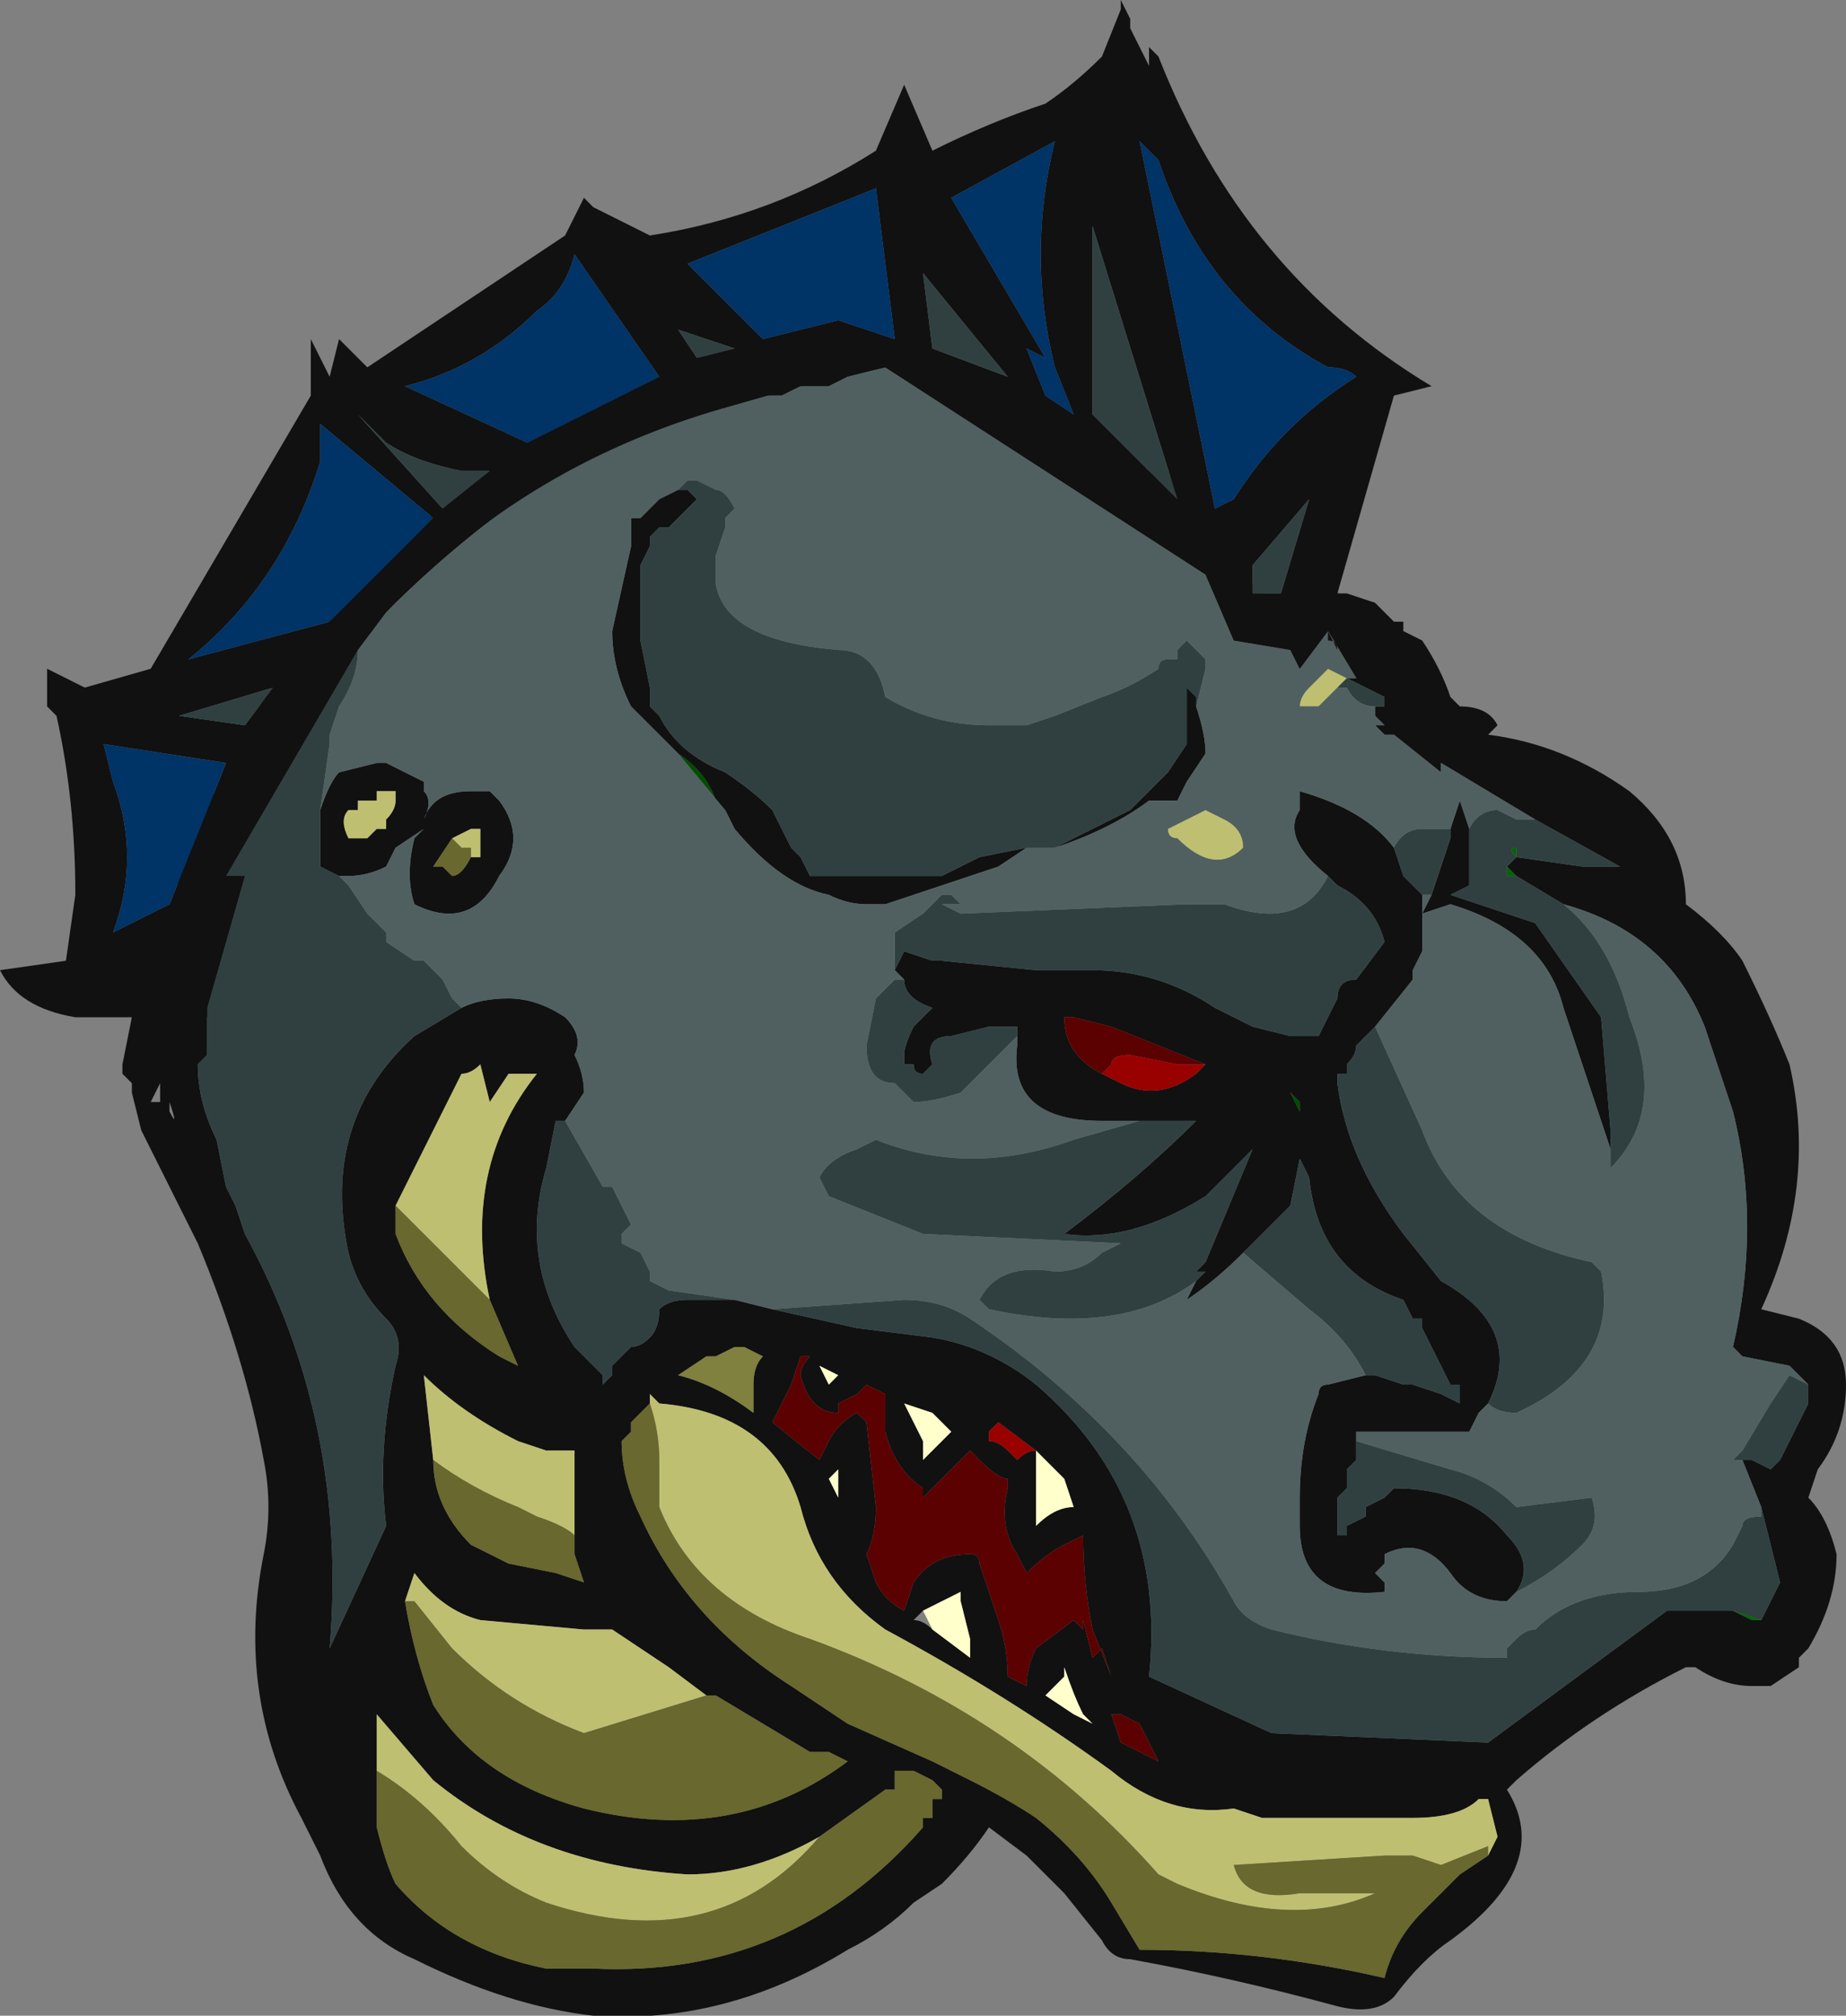 <?xml version="1.0" encoding="UTF-8" standalone="no"?>
<svg xmlns:ffdec="https://www.free-decompiler.com/flash" xmlns:xlink="http://www.w3.org/1999/xlink" ffdec:objectType="frame" height="74.9px" width="68.6px" xmlns="http://www.w3.org/2000/svg">
  <rect width="100%" height="100%" fill="#808080" stroke="none"/>
  <g transform="matrix(1.0, 0.0, 0.0, 1.0, 37.8, 41.3)">
    <use ffdec:characterId="1688" height="62.65" transform="matrix(1.0, 0.0, 0.0, 1.0, -33.25, -29.05)" width="64.05" xlink:href="#sprite0"/>
    <use ffdec:characterId="1695" height="5.45" transform="matrix(7.0, 0.0, 0.0, 7.0, -37.8, -41.3)" width="7.6" xlink:href="#shape1"/>
  </g>
  <defs>
    <g id="sprite0" transform="matrix(1.0, 0.0, 0.0, 1.0, 33.25, 29.05)">
      <use ffdec:characterId="1687" height="8.95" transform="matrix(7.0, 0.0, 0.0, 7.0, -33.25, -29.05)" width="9.15" xlink:href="#shape0"/>
    </g>
    <g id="shape0" transform="matrix(1.0, 0.0, 0.0, 1.0, 4.75, 4.15)">
      <path d="M1.4 -2.75 L1.65 -2.75 1.7 -2.8 1.7 -2.75 1.75 -2.75 1.9 -2.7 2.0 -2.6 2.05 -2.6 2.05 -2.55 2.15 -2.5 Q2.25 -2.35 2.3 -2.2 L2.3 -2.2 2.35 -2.15 Q2.5 -2.15 2.55 -2.05 L2.5 -2.0 Q2.9 -1.95 3.25 -1.7 3.55 -1.45 3.55 -1.1 3.75 -0.95 3.85 -0.8 4.0 -0.5 4.1 -0.25 4.25 0.4 3.95 1.05 L4.15 1.1 Q4.4 1.2 4.4 1.45 4.4 1.7 4.25 1.9 L4.2 2.05 Q4.3 2.15 4.35 2.35 4.35 2.6 4.2 2.85 L4.15 2.9 4.15 2.95 4.0 3.05 3.9 3.05 Q3.75 3.05 3.6 2.95 L3.55 2.95 Q3.05 3.2 2.65 3.55 L2.6 3.6 Q2.85 4.0 2.3 4.4 2.15 4.5 2.0 4.7 1.9 4.8 1.7 4.75 1.15 4.6 0.6 4.5 0.5 4.5 0.45 4.4 L0.25 4.15 0.05 3.95 -0.15 3.8 Q-0.25 3.95 -0.4 4.1 L-0.55 4.2 Q-0.7 4.35 -0.9 4.45 -1.55 4.85 -2.25 4.8 -2.7 4.75 -3.2 4.5 -3.55 4.35 -3.7 3.95 L-3.8 3.75 Q-4.15 3.1 -4.0 2.35 -3.95 2.1 -4.0 1.85 -4.1 1.3 -4.35 0.7 L-4.65 0.1 -4.7 -0.1 -4.7 -0.15 -4.75 -0.2 -4.75 -0.25 -4.7 -0.5 -4.6 -0.6 -4.55 -0.8 -4.5 -0.9 -4.5 -0.95 -4.45 -1.25 -4.25 -1.7 -4.05 -2.1 Q-3.95 -2.3 -3.7 -2.55 L-3.3 -3.0 -3.0 -3.25 -2.8 -3.4 -2.75 -3.5 -2.6 -3.55 -1.9 -3.9 -1.7 -4.0 -1.5 -4.05 -1.35 -4.1 -1.25 -4.1 -0.9 -4.15 -0.65 -4.1 -0.2 -3.9 0.45 -3.5 Q0.5 -3.5 0.7 -3.4 L0.85 -3.25 0.85 -3.35 1.05 -3.2 1.1 -3.15 1.2 -2.95 1.25 -2.8 1.25 -2.75 1.3 -2.75 1.4 -2.75 M1.9 -2.15 L1.95 -2.15 1.95 -2.2 1.75 -2.3 1.8 -2.3 1.65 -2.55 1.5 -2.35 1.45 -2.45 1.15 -2.5 1.0 -2.85 -0.7 -3.95 -0.9 -3.9 -1.0 -3.85 -1.15 -3.85 -1.25 -3.8 -1.4 -3.8 -1.5 -3.75 Q-2.05 -3.6 -2.5 -3.35 -2.95 -3.05 -3.35 -2.65 L-3.45 -2.55 -3.5 -2.45 -4.2 -1.25 -4.1 -1.25 -4.3 -0.55 -4.3 -0.3 -4.35 -0.25 Q-4.35 -0.05 -4.25 0.15 L-4.2 0.4 -4.15 0.5 -4.1 0.65 Q-3.55 1.65 -3.65 2.85 L-3.35 2.2 Q-3.4 1.8 -3.3 1.35 -3.25 1.2 -3.35 1.1 -3.5 0.95 -3.55 0.75 -3.7 0.05 -3.2 -0.4 L-2.95 -0.55 Q-2.85 -0.6 -2.7 -0.6 -2.55 -0.6 -2.4 -0.5 -2.3 -0.4 -2.35 -0.3 -2.3 -0.2 -2.3 -0.1 L-2.4 0.05 -2.45 0.05 -2.5 0.3 Q-2.65 0.8 -2.35 1.25 L-2.2 1.4 -2.2 1.45 -2.15 1.4 -2.15 1.35 -2.05 1.25 Q-2.0 1.25 -1.95 1.2 -1.9 1.15 -1.9 1.05 -1.85 1.0 -1.75 1.0 L-1.5 1.0 -1.3 1.05 -0.85 1.15 -0.45 1.2 Q-0.15 1.25 0.1 1.45 0.8 2.05 0.7 3.0 L1.35 3.3 2.5 3.35 3.45 2.65 3.8 2.65 3.9 2.7 3.95 2.7 4.05 2.5 3.95 2.1 3.85 1.85 3.9 1.85 4.0 1.9 4.05 1.85 4.2 1.55 4.2 1.45 4.1 1.35 3.85 1.3 3.8 1.25 Q3.95 0.6 3.8 0.0 L3.65 -0.45 Q3.45 -0.95 2.9 -1.1 L2.65 -1.25 2.6 -1.3 2.65 -1.35 3.0 -1.3 3.2 -1.3 2.75 -1.55 2.25 -1.85 2.25 -1.8 2.0 -2.0 1.95 -2.0 1.9 -2.05 1.95 -2.05 1.9 -2.1 1.9 -2.15 M-3.7 -1.6 Q-3.65 -1.75 -3.6 -1.8 L-3.4 -1.85 -3.35 -1.85 -3.15 -1.75 -3.15 -1.7 Q-3.1 -1.65 -3.15 -1.55 -3.1 -1.7 -2.9 -1.7 L-2.8 -1.7 -2.75 -1.65 Q-2.6 -1.45 -2.75 -1.25 -2.9 -0.95 -3.2 -1.1 -3.25 -1.25 -3.2 -1.45 L-3.15 -1.5 -3.3 -1.4 -3.35 -1.3 Q-3.45 -1.25 -3.55 -1.25 L-3.6 -1.25 -3.7 -1.3 -3.7 -1.6 M3.15 0.2 L2.9 -0.55 Q2.8 -0.95 2.3 -1.1 L2.15 -1.05 2.2 -1.15 2.3 -1.45 2.3 -1.5 2.35 -1.65 2.4 -1.5 2.4 -1.2 2.3 -1.15 2.75 -1.0 3.1 -0.5 3.15 0.1 3.15 0.2 M2.15 -1.15 L2.15 -0.85 2.1 -0.75 2.1 -0.7 1.9 -0.45 1.8 -0.35 Q1.8 -0.3 1.75 -0.25 L1.75 -0.2 1.7 -0.2 1.7 -0.15 Q1.75 0.25 2.05 0.65 L2.25 0.9 Q2.7 1.15 2.5 1.55 L2.45 1.6 2.4 1.7 1.8 1.7 1.8 1.75 Q1.8 1.8 1.8 1.85 L1.75 1.9 1.75 2.0 1.7 2.05 1.7 2.1 Q1.7 2.15 1.7 2.25 L1.75 2.25 1.75 2.2 1.85 2.15 1.85 2.1 1.95 2.05 2.0 2.0 Q2.4 2.0 2.6 2.25 2.75 2.4 2.65 2.55 L2.6 2.6 Q2.4 2.6 2.3 2.45 2.15 2.25 1.95 2.35 L1.95 2.4 1.9 2.45 1.95 2.5 1.95 2.55 Q1.5 2.6 1.5 2.2 1.5 2.1 1.5 2.05 1.5 1.75 1.6 1.5 1.6 1.45 1.65 1.45 L1.85 1.4 1.9 1.4 2.05 1.45 2.1 1.45 2.25 1.5 2.35 1.55 2.35 1.45 2.3 1.45 2.15 1.15 2.15 1.1 2.1 1.1 2.05 1.0 Q1.6 0.85 1.55 0.35 L1.5 0.25 1.45 0.5 1.2 0.75 Q1.05 0.9 0.9 1.0 L0.95 0.9 1.0 0.85 0.95 0.85 1.0 0.8 1.25 0.2 1.0 0.45 Q0.6 0.7 0.25 0.65 0.65 0.35 0.95 0.05 L0.65 0.05 0.45 0.05 Q-0.05 0.05 0.0 -0.35 L0.0 -0.4 0.0 -0.45 -0.15 -0.45 -0.35 -0.4 Q-0.5 -0.4 -0.45 -0.25 L-0.5 -0.2 Q-0.55 -0.2 -0.55 -0.25 L-0.6 -0.25 -0.6 -0.3 Q-0.6 -0.35 -0.55 -0.45 L-0.45 -0.55 Q-0.6 -0.6 -0.6 -0.7 L-0.65 -0.75 -0.6 -0.85 -0.45 -0.8 -0.4 -0.8 0.1 -0.75 0.4 -0.75 Q0.75 -0.75 1.05 -0.55 1.15 -0.5 1.25 -0.45 L1.45 -0.4 1.6 -0.4 Q1.65 -0.5 1.7 -0.6 1.7 -0.7 1.8 -0.7 L1.95 -0.9 Q1.9 -1.1 1.7 -1.2 L1.65 -1.25 Q1.4 -1.45 1.5 -1.6 L1.5 -1.7 Q1.85 -1.6 2.0 -1.4 L2.05 -1.25 2.15 -1.15 M0.95 -2.15 Q1.0 -2.0 1.0 -1.9 L0.9 -1.75 0.85 -1.65 0.7 -1.65 Q0.5 -1.5 0.2 -1.4 L0.6 -1.6 0.8 -1.8 0.9 -1.95 0.9 -2.25 0.95 -2.2 0.95 -2.15 M0.05 -1.4 L-0.1 -1.3 -0.7 -1.1 -0.8 -1.1 Q-0.9 -1.1 -1.0 -1.15 -1.25 -1.2 -1.5 -1.5 L-1.55 -1.6 -1.6 -1.65 Q-1.65 -1.8 -1.8 -1.9 L-1.85 -1.95 -2.05 -2.15 Q-2.15 -2.35 -2.15 -2.55 L-2.05 -3.0 -2.05 -3.15 -2.0 -3.15 -1.9 -3.25 -1.8 -3.3 -1.75 -3.3 -1.7 -3.25 -1.85 -3.1 -1.9 -3.1 -1.95 -3.05 -1.95 -3.0 -2.0 -2.9 -2.0 -2.5 -1.95 -2.25 -1.95 -2.15 -1.9 -2.1 Q-1.8 -1.9 -1.55 -1.8 -1.4 -1.7 -1.3 -1.6 L-1.2 -1.4 -1.15 -1.35 -1.1 -1.25 -0.4 -1.25 -0.2 -1.35 0.05 -1.4 M1.0 -0.25 L0.5 -0.45 0.3 -0.5 0.25 -0.5 Q0.25 -0.3 0.45 -0.2 L0.55 -0.15 Q0.75 -0.05 0.95 -0.2 L1.0 -0.25 M1.15 -0.25 L1.15 -0.25 M1.45 -0.1 L1.5 0.0 1.5 -0.05 1.45 -0.1 M3.5 -0.55 Q3.4 -0.45 3.45 -0.3 3.5 -0.1 3.6 0.05 3.75 -0.05 3.7 -0.2 3.65 -0.45 3.5 -0.55 M2.45 -0.45 Q2.5 -0.25 2.7 -0.2 2.8 -0.35 2.75 -0.5 2.65 -0.75 2.4 -0.85 L2.35 -0.8 2.35 -0.75 2.45 -0.45 M3.65 2.1 L3.7 1.95 Q3.65 1.85 3.55 1.85 3.45 1.9 3.45 2.0 3.4 2.05 3.45 2.15 L3.55 2.15 Q3.65 2.2 3.65 2.1 M2.95 1.85 Q2.95 1.8 2.9 1.75 L2.7 1.7 Q2.6 1.75 2.65 1.85 2.8 1.95 2.95 1.85 M0.1 1.8 L-0.1 1.65 -0.15 1.7 -0.15 1.75 Q-0.1 1.75 -0.05 1.8 L0.0 1.85 Q0.05 1.8 0.1 1.8 L0.1 2.2 Q0.2 2.1 0.3 2.1 L0.25 1.95 0.1 1.8 M0.25 2.3 Q0.15 2.35 0.05 2.45 L0.0 2.35 Q-0.1 2.2 -0.05 2.0 L-0.05 1.95 Q-0.1 1.95 -0.2 1.85 L-0.25 1.8 -0.5 2.05 -0.5 2.0 Q-0.65 1.9 -0.7 1.7 L-0.7 1.5 -0.8 1.45 -0.85 1.5 -0.95 1.55 -0.95 1.6 Q-1.1 1.6 -1.15 1.4 -1.15 1.35 -1.1 1.3 L-1.15 1.3 -1.2 1.45 -1.3 1.65 -1.05 1.85 -1.0 1.75 Q-0.95 1.65 -0.85 1.6 L-0.8 1.65 -0.75 2.1 Q-0.75 2.25 -0.8 2.35 L-0.75 2.5 Q-0.7 2.6 -0.6 2.65 L-0.55 2.5 Q-0.45 2.35 -0.25 2.35 L-0.25 2.35 Q-0.2 2.35 -0.2 2.4 L-0.1 2.7 Q-0.05 2.85 -0.05 3.0 L0.05 3.05 Q0.05 2.95 0.1 2.85 L0.3 2.7 0.35 2.75 0.35 2.7 0.4 2.9 0.45 2.85 0.5 3.0 0.4 2.75 Q0.35 2.5 0.35 2.25 L0.25 2.3 M0.3 3.2 L0.4 3.25 0.35 3.2 Q0.3 3.1 0.25 2.95 L0.25 3.0 0.15 3.1 0.3 3.2 M0.75 3.45 L0.65 3.25 0.55 3.2 0.5 3.2 0.55 3.35 0.75 3.45 0.75 3.45 M2.5 3.95 L2.55 3.85 2.5 3.65 2.45 3.65 Q2.35 3.75 2.1 3.75 L1.3 3.75 1.15 3.7 Q0.8 3.75 0.5 3.5 -0.05 3.1 -0.7 2.75 -1.05 2.5 -1.15 2.1 -1.3 1.6 -1.9 1.55 L-1.95 1.5 -1.95 1.55 -2.05 1.65 -2.05 1.7 -2.1 1.75 Q-2.1 1.95 -2.0 2.15 -1.75 2.7 -1.2 3.05 L-0.9 3.25 -0.45 3.45 -0.25 3.55 Q-0.05 3.65 0.1 3.75 0.35 3.95 0.5 4.2 L0.65 4.45 Q1.3 4.45 1.95 4.6 2.0 4.4 2.15 4.25 L2.35 4.05 2.5 3.95 M3.05 3.65 L3.05 3.65 M-0.8 -3.6 L-0.85 -3.6 Q-0.9 -3.3 -0.7 -3.05 -0.35 -2.55 0.2 -2.6 0.25 -2.9 0.0 -3.15 -0.35 -3.4 -0.7 -3.65 L-0.8 -3.6 M-2.85 -2.3 L-3.1 -2.05 -3.15 -1.95 -3.1 -1.9 Q-2.95 -1.8 -2.8 -2.0 L-2.75 -2.05 -2.75 -2.1 -2.7 -2.2 -2.75 -2.35 -2.85 -2.3 M-4.6 -0.05 L-4.55 -0.05 -4.55 -0.15 -4.6 -0.05 M-3.0 -1.45 L-3.1 -1.3 -3.05 -1.3 -3.0 -1.25 Q-2.95 -1.25 -2.9 -1.35 L-2.85 -1.35 -2.85 -1.5 -2.9 -1.5 -3.0 -1.45 M-3.35 -1.7 L-3.4 -1.7 -3.4 -1.65 -3.5 -1.65 -3.5 -1.6 -3.55 -1.6 Q-3.6 -1.55 -3.55 -1.45 L-3.45 -1.45 -3.4 -1.5 -3.35 -1.5 -3.35 -1.55 Q-3.3 -1.6 -3.3 -1.65 L-3.3 -1.7 -3.35 -1.7 M-3.65 2.85 L-3.65 2.85 M-0.6 -1.9 L-0.65 -1.95 -0.65 -1.9 -0.6 -1.9 M-2.8 1.0 Q-2.95 0.3 -2.55 -0.2 L-2.7 -0.2 -2.8 -0.05 -2.85 -0.25 Q-2.9 -0.2 -2.95 -0.2 L-3.3 0.5 -3.3 0.65 Q-3.15 1.05 -2.75 1.3 L-2.65 1.35 -2.8 1.0 M-0.95 -1.0 L-0.95 -1.0 M-1.45 1.25 L-1.5 1.25 -1.6 1.3 -1.65 1.3 -1.8 1.4 Q-1.6 1.45 -1.4 1.6 L-1.4 1.45 Q-1.4 1.35 -1.35 1.3 L-1.45 1.25 M-0.95 1.4 L-1.05 1.35 -1.0 1.45 -0.95 1.4 M-0.6 1.55 Q-0.55 1.65 -0.5 1.75 L-0.5 1.85 -0.35 1.7 -0.45 1.6 -0.6 1.55 M-2.35 2.25 L-2.35 1.8 -2.5 1.8 -2.65 1.75 Q-2.95 1.6 -3.15 1.4 L-3.1 1.85 Q-3.1 2.1 -2.9 2.3 L-2.7 2.4 -2.45 2.45 -2.3 2.5 -2.35 2.35 -2.35 2.25 M-1.65 3.1 L-1.85 2.95 -2.15 2.75 -2.3 2.75 -2.85 2.7 Q-3.05 2.65 -3.2 2.45 L-3.25 2.6 Q-3.2 2.9 -3.1 3.15 -2.85 3.55 -2.3 3.7 -1.5 3.9 -0.9 3.45 L-1.0 3.4 -1.05 3.4 -1.1 3.4 -1.6 3.1 -1.65 3.1 M-0.25 2.9 L-0.25 2.8 -0.3 2.6 -0.3 2.55 -0.5 2.65 -0.55 2.7 Q-0.5 2.7 -0.45 2.75 L-0.25 2.9 -0.25 2.9 M-0.95 2.05 L-0.95 1.9 -1.0 1.95 -0.95 2.05 M-0.4 3.65 L-0.4 3.6 -0.45 3.55 -0.55 3.5 -0.65 3.5 -0.65 3.6 -0.7 3.6 -1.05 3.85 Q-1.4 4.05 -1.75 4.05 -2.55 4.0 -3.1 3.55 L-3.4 3.2 -3.4 3.5 -3.4 3.8 Q-3.35 4.0 -3.3 4.1 -3.0 4.45 -2.5 4.55 L-2.25 4.55 Q-1.2 4.6 -0.5 3.8 L-0.5 3.75 -0.45 3.75 -0.45 3.65 -0.4 3.65 M-4.5 0.0 Q-4.45 0.1 -4.5 -0.05 L-4.5 0.0" fill="#111111" fill-rule="evenodd" stroke="none"/>
      <path d="M1.75 -2.3 L1.7 -2.25 1.6 -2.15 1.5 -2.15 Q1.5 -2.2 1.55 -2.25 L1.65 -2.35 1.75 -2.3 M1.2 -1.4 Q1.05 -1.25 0.85 -1.45 0.8 -1.45 0.8 -1.5 L1.0 -1.6 1.1 -1.55 Q1.2 -1.5 1.2 -1.4 M2.45 -0.45 L2.35 -0.75 2.35 -0.8 2.4 -0.85 Q2.65 -0.75 2.75 -0.5 2.8 -0.35 2.7 -0.2 2.5 -0.25 2.45 -0.45 M3.5 -0.55 Q3.65 -0.45 3.7 -0.2 3.75 -0.05 3.6 0.05 3.5 -0.1 3.45 -0.3 3.4 -0.45 3.5 -0.55 M3.65 2.1 Q3.65 2.2 3.55 2.15 L3.45 2.15 Q3.4 2.05 3.45 2.0 3.45 1.9 3.55 1.85 3.65 1.85 3.7 1.95 L3.65 2.1 M2.95 1.85 Q2.8 1.95 2.65 1.85 2.6 1.75 2.7 1.7 L2.9 1.75 Q2.95 1.8 2.95 1.85 M-1.95 1.55 L-1.95 1.5 -1.9 1.55 Q-1.3 1.6 -1.15 2.1 -1.05 2.5 -0.7 2.75 -0.05 3.1 0.5 3.5 0.8 3.75 1.15 3.7 L1.3 3.75 2.1 3.75 Q2.35 3.75 2.45 3.65 L2.5 3.65 2.55 3.85 2.5 3.95 2.5 3.9 2.25 4.0 2.1 3.95 1.95 3.95 1.15 4.0 Q1.2 4.2 1.5 4.15 L1.9 4.15 Q1.45 4.35 0.85 4.1 L0.75 4.05 Q0.0 3.2 -1.1 2.8 -1.7 2.6 -1.9 2.1 L-1.9 1.85 Q-1.9 1.7 -1.95 1.55 M-0.8 -3.6 L-0.7 -3.65 Q-0.35 -3.4 0.0 -3.15 0.25 -2.9 0.2 -2.6 -0.35 -2.55 -0.7 -3.05 -0.9 -3.3 -0.85 -3.6 L-0.8 -3.6 M-2.7 -2.2 L-2.75 -2.15 -2.85 -2.15 -2.85 -2.3 -2.75 -2.35 -2.7 -2.2 M-3.0 -1.45 L-2.9 -1.5 -2.85 -1.5 -2.85 -1.35 -2.9 -1.35 -2.9 -1.4 -2.95 -1.4 -3.0 -1.45 M-3.35 -1.7 L-3.3 -1.7 -3.3 -1.65 Q-3.3 -1.6 -3.35 -1.55 L-3.35 -1.5 -3.4 -1.5 -3.45 -1.45 -3.55 -1.45 Q-3.6 -1.55 -3.55 -1.6 L-3.5 -1.6 -3.5 -1.65 -3.4 -1.65 -3.4 -1.7 -3.35 -1.7 M-3.3 0.5 L-2.95 -0.2 Q-2.9 -0.2 -2.85 -0.25 L-2.8 -0.05 -2.7 -0.2 -2.55 -0.2 Q-2.95 0.3 -2.8 1.0 L-3.3 0.5 M-3.1 1.85 L-3.15 1.4 Q-2.95 1.6 -2.65 1.75 L-2.5 1.8 -2.35 1.8 -2.35 2.25 Q-2.4 2.2 -2.55 2.15 L-2.65 2.1 Q-2.9 2.0 -3.1 1.85 M-3.25 2.6 L-3.2 2.45 Q-3.05 2.65 -2.85 2.7 L-2.3 2.75 -2.15 2.75 -1.85 2.95 -1.65 3.1 -2.3 3.3 Q-2.7 3.15 -3.0 2.85 L-3.2 2.6 -3.25 2.6 M-3.4 3.5 L-3.4 3.2 -3.1 3.55 Q-2.55 4.0 -1.75 4.05 -1.4 4.05 -1.05 3.85 -1.6 4.5 -2.5 4.2 -2.75 4.1 -2.95 3.9 -3.15 3.65 -3.4 3.5" fill="#bfbf72" fill-rule="evenodd" stroke="none"/>
      <path d="M2.65 -1.25 L2.6 -1.25 2.6 -1.3 2.65 -1.35 Q2.6 -1.4 2.65 -1.4 L2.65 -1.35 2.6 -1.3 2.65 -1.25 M3.95 2.7 L3.9 2.7 3.8 2.65 3.95 2.7 M-3.1 -2.05 L-3.1 -1.9 -3.15 -1.95 -3.1 -2.05 M-3.65 2.85 L-3.65 2.85 M-0.6 -1.9 L-0.65 -1.9 -0.65 -1.95 -0.6 -1.9" fill="#006600" fill-rule="evenodd" stroke="none"/>
      <path d="M-1.55 -1.6 L-1.8 -1.9 -1.85 -1.95 -1.8 -1.9 Q-1.65 -1.8 -1.6 -1.65 L-1.55 -1.6 M1.45 -0.1 L1.5 -0.05 1.5 0.0 1.45 -0.1" fill="#004d00" fill-rule="evenodd" stroke="none"/>
      <path d="M-4.45 -1.25 Q-4.45 -1.4 -4.3 -1.65 L-4.25 -1.7 -4.45 -1.25 M-2.6 -3.55 L-2.45 -3.65 -1.9 -3.9 -2.6 -3.55" fill="#003366" fill-rule="evenodd" stroke="none"/>
      <path d="M-1.95 1.55 Q-1.9 1.7 -1.9 1.85 L-1.9 2.1 Q-1.7 2.6 -1.1 2.8 0.0 3.2 0.75 4.05 L0.85 4.1 Q1.45 4.35 1.9 4.15 L1.5 4.15 Q1.2 4.2 1.15 4.0 L1.95 3.95 2.1 3.95 2.25 4.0 2.5 3.9 2.5 3.95 2.35 4.05 2.15 4.25 Q2.0 4.4 1.95 4.6 1.3 4.45 0.65 4.45 L0.5 4.2 Q0.35 3.95 0.1 3.75 -0.05 3.65 -0.25 3.55 L-0.45 3.45 -0.9 3.25 -1.2 3.05 Q-1.75 2.7 -2.0 2.15 -2.1 1.95 -2.1 1.75 L-2.05 1.7 -2.05 1.65 -1.95 1.55 M-3.1 -2.05 L-2.85 -2.3 -2.85 -2.15 -2.75 -2.15 -2.7 -2.2 -2.75 -2.1 -2.75 -2.05 -2.8 -2.0 Q-2.95 -1.8 -3.1 -1.9 L-3.1 -2.05 M-2.9 -1.35 Q-2.95 -1.25 -3.0 -1.25 L-3.05 -1.3 -3.1 -1.3 -3.0 -1.45 -2.95 -1.4 -2.9 -1.4 -2.9 -1.35 M-2.8 1.0 L-2.65 1.35 -2.75 1.3 Q-3.15 1.05 -3.3 0.65 L-3.3 0.5 -2.8 1.0 M-2.35 2.25 L-2.35 2.35 -2.3 2.5 -2.45 2.45 -2.7 2.4 -2.9 2.3 Q-3.1 2.1 -3.1 1.85 -2.9 2.0 -2.65 2.1 L-2.55 2.15 Q-2.4 2.2 -2.35 2.25 M-1.65 3.1 L-1.6 3.1 -1.1 3.4 -1.05 3.4 -1.0 3.4 -0.9 3.45 Q-1.5 3.9 -2.3 3.7 -2.85 3.55 -3.1 3.15 -3.2 2.9 -3.25 2.6 L-3.2 2.6 -3.0 2.85 Q-2.7 3.15 -2.3 3.3 L-1.65 3.1 M-1.05 3.85 L-0.7 3.6 -0.65 3.6 -0.65 3.5 -0.55 3.5 -0.45 3.55 -0.4 3.6 -0.4 3.65 -0.45 3.65 -0.45 3.75 -0.5 3.75 -0.5 3.8 Q-1.2 4.6 -2.25 4.55 L-2.5 4.55 Q-3.0 4.45 -3.3 4.1 -3.35 4.0 -3.4 3.8 L-3.4 3.5 Q-3.15 3.65 -2.95 3.9 -2.75 4.1 -2.5 4.2 -1.6 4.5 -1.05 3.85" fill="#68682f" fill-rule="evenodd" stroke="none"/>
      <path d="M0.45 -0.2 Q0.25 -0.3 0.25 -0.5 L0.3 -0.5 0.5 -0.45 1.0 -0.25 0.85 -0.25 0.6 -0.3 Q0.5 -0.3 0.5 -0.25 L0.45 -0.2 M0.25 2.3 L0.35 2.25 Q0.35 2.5 0.4 2.75 L0.5 3.0 0.45 2.85 0.4 2.9 0.35 2.7 0.35 2.75 0.3 2.7 0.1 2.85 Q0.05 2.95 0.05 3.05 L-0.05 3.0 Q-0.05 2.85 -0.1 2.7 L-0.2 2.4 Q-0.2 2.35 -0.25 2.35 L-0.25 2.35 Q-0.45 2.35 -0.55 2.5 L-0.6 2.65 Q-0.7 2.6 -0.75 2.5 L-0.8 2.35 Q-0.75 2.25 -0.75 2.1 L-0.8 1.65 -0.85 1.6 Q-0.95 1.65 -1.0 1.75 L-1.05 1.85 -1.3 1.65 -1.2 1.45 -1.15 1.3 -1.1 1.3 Q-1.15 1.35 -1.15 1.4 -1.1 1.6 -0.95 1.6 L-0.95 1.55 -0.85 1.5 -0.8 1.45 -0.7 1.5 -0.7 1.7 Q-0.65 1.9 -0.5 2.0 L-0.5 2.05 -0.25 1.8 -0.2 1.85 Q-0.1 1.95 -0.05 1.95 L-0.05 2.0 Q-0.1 2.2 0.0 2.35 L0.05 2.45 Q0.15 2.35 0.25 2.3 M0.75 3.45 L0.55 3.35 0.5 3.2 0.55 3.2 0.65 3.25 0.75 3.45" fill="#5c0101" fill-rule="evenodd" stroke="none"/>
      <path d="M1.0 -0.25 L0.95 -0.2 Q0.75 -0.05 0.55 -0.15 L0.45 -0.2 0.5 -0.25 Q0.5 -0.3 0.6 -0.3 L0.85 -0.25 1.0 -0.25 M0.1 1.8 Q0.05 1.8 0.0 1.85 L-0.05 1.8 Q-0.1 1.75 -0.15 1.75 L-0.15 1.7 -0.1 1.65 0.1 1.8" fill="#990000" fill-rule="evenodd" stroke="none"/>
      <path d="M0.1 1.8 L0.25 1.95 0.3 2.1 Q0.2 2.1 0.1 2.2 L0.1 1.8 M0.15 3.1 L0.25 3.0 0.25 2.95 Q0.3 3.1 0.35 3.2 L0.4 3.25 0.3 3.2 0.15 3.1 M-0.6 1.55 L-0.45 1.6 -0.35 1.7 -0.5 1.85 -0.5 1.75 Q-0.55 1.65 -0.6 1.55 M-0.95 1.4 L-1.0 1.45 -1.05 1.35 -0.95 1.4 M-0.5 2.65 L-0.3 2.55 -0.3 2.6 -0.25 2.8 -0.25 2.9 -0.45 2.75 -0.5 2.65 M-0.95 2.05 L-1.0 1.95 -0.95 1.9 -0.95 2.05" fill="#ffffcc" fill-rule="evenodd" stroke="none"/>
      <path d="M-1.45 1.25 L-1.35 1.3 Q-1.4 1.35 -1.4 1.45 L-1.4 1.6 Q-1.6 1.45 -1.8 1.4 L-1.65 1.3 -1.6 1.3 -1.5 1.25 -1.45 1.25" fill="#80803f" fill-rule="evenodd" stroke="none"/>
      <path d="M-1.1 3.4 L-1.05 3.4 -1.1 3.4" fill="#00a600" fill-rule="evenodd" stroke="none"/>
      <path d="M-3.0 -3.25 L-2.8 -3.4 -3.0 -3.25 M-1.7 -4.0 L-1.5 -4.05 -1.7 -4.0 M0.7 -3.4 L0.75 -3.4 0.85 -3.35 0.85 -3.25 0.7 -3.4 M1.25 -2.8 L1.3 -2.75 1.25 -2.75 1.25 -2.8 M1.7 -2.25 L1.75 -2.3 1.95 -2.2 1.95 -2.15 1.9 -2.15 Q1.8 -2.15 1.75 -2.25 L1.7 -2.25 M-3.5 -2.45 Q-3.5 -2.3 -3.6 -2.15 L-3.65 -2.0 -3.65 -1.95 -3.7 -1.6 -3.7 -1.3 -3.6 -1.25 -3.55 -1.2 -3.45 -1.05 -3.35 -0.95 -3.35 -0.9 -3.2 -0.8 -3.15 -0.8 -3.05 -0.7 -3.0 -0.6 -2.95 -0.55 -3.2 -0.4 Q-3.7 0.05 -3.55 0.75 -3.5 0.95 -3.35 1.1 -3.25 1.2 -3.3 1.35 -3.4 1.8 -3.35 2.2 L-3.65 2.85 Q-3.55 1.65 -4.1 0.65 L-4.15 0.5 -4.2 0.4 -4.25 0.15 Q-4.35 -0.05 -4.35 -0.25 L-4.3 -0.3 -4.3 -0.55 -4.1 -1.25 -4.2 -1.25 -3.5 -2.45 M-2.4 0.05 L-2.2 0.4 -2.15 0.4 -2.05 0.6 -2.1 0.65 -2.1 0.7 -2.0 0.75 -1.95 0.85 -1.95 0.9 -1.85 0.95 -1.5 1.0 -1.75 1.0 Q-1.85 1.0 -1.9 1.05 -1.9 1.15 -1.95 1.2 -2.0 1.25 -2.05 1.25 L-2.15 1.35 -2.15 1.4 -2.2 1.45 -2.2 1.4 -2.35 1.25 Q-2.65 0.8 -2.5 0.3 L-2.45 0.05 -2.4 0.05 M-1.3 1.05 L-0.6 1.0 Q-0.4 1.0 -0.25 1.1 0.65 1.7 1.15 2.6 1.2 2.7 1.35 2.75 1.95 2.9 2.6 2.9 L2.6 2.85 2.65 2.8 Q2.7 2.75 2.75 2.75 2.95 2.55 3.3 2.55 3.65 2.55 3.8 2.3 L3.85 2.2 Q3.85 2.15 3.95 2.15 L3.95 2.1 4.05 2.5 3.95 2.7 3.8 2.65 3.45 2.65 2.5 3.35 1.35 3.3 0.7 3.0 Q0.8 2.05 0.1 1.45 -0.15 1.25 -0.45 1.2 L-0.85 1.15 -1.3 1.05 M3.85 1.85 L3.8 1.85 3.85 1.8 4.0 1.55 4.1 1.4 4.2 1.45 4.2 1.55 4.05 1.85 4.0 1.9 3.9 1.85 3.85 1.85 M2.9 -1.1 Q3.15 -0.9 3.25 -0.5 3.45 0.0 3.15 0.3 L3.15 0.2 3.15 0.1 3.1 -0.5 2.75 -1.0 2.3 -1.15 2.4 -1.2 2.4 -1.5 Q2.45 -1.6 2.55 -1.6 L2.65 -1.55 2.75 -1.55 3.2 -1.3 3.0 -1.3 2.65 -1.35 2.65 -1.4 Q2.6 -1.4 2.65 -1.35 L2.6 -1.3 2.6 -1.25 2.65 -1.25 2.9 -1.1 M2.2 -1.15 L2.15 -1.15 2.05 -1.25 2.0 -1.4 Q2.05 -1.5 2.15 -1.5 L2.3 -1.5 2.3 -1.45 2.2 -1.15 M1.9 -0.45 L2.15 0.1 Q2.35 0.65 3.05 0.8 L3.1 0.85 Q3.2 1.35 2.65 1.6 2.55 1.6 2.5 1.55 2.7 1.15 2.25 0.9 L2.05 0.65 Q1.75 0.25 1.7 -0.15 L1.7 -0.2 1.75 -0.2 1.75 -0.25 Q1.8 -0.3 1.8 -0.35 L1.9 -0.45 M1.8 1.75 L2.3 1.9 Q2.5 1.95 2.65 2.1 L3.05 2.05 Q3.1 2.2 3.0 2.3 2.85 2.45 2.65 2.55 2.75 2.4 2.6 2.25 2.4 2.0 2.0 2.0 L1.95 2.05 1.85 2.1 1.85 2.15 1.75 2.2 1.75 2.25 1.7 2.25 Q1.7 2.15 1.7 2.1 L1.7 2.05 1.75 2.0 1.75 1.9 1.8 1.85 Q1.8 1.8 1.8 1.75 M1.85 1.4 Q1.75 1.2 1.55 1.05 L1.2 0.75 1.45 0.5 1.5 0.25 1.55 0.35 Q1.6 0.85 2.05 1.0 L2.1 1.1 2.15 1.1 2.15 1.15 2.3 1.45 2.35 1.45 2.35 1.55 2.25 1.5 2.1 1.45 2.05 1.45 1.9 1.4 1.85 1.4 M0.95 0.9 Q0.55 1.2 -0.15 1.05 L-0.2 1.0 Q-0.1 0.8 0.2 0.85 0.35 0.85 0.45 0.75 L0.55 0.7 -0.5 0.65 Q-0.75 0.55 -1.0 0.45 L-1.05 0.35 Q-1.0 0.25 -0.85 0.2 L-0.75 0.15 Q-0.25 0.35 0.3 0.15 L0.65 0.05 0.95 0.05 Q0.65 0.35 0.25 0.65 0.6 0.7 1.0 0.45 L1.25 0.2 1.0 0.8 0.95 0.85 1.0 0.85 0.95 0.9 M0.0 -0.4 L-0.3 -0.1 Q-0.45 -0.05 -0.55 -0.05 L-0.65 -0.15 Q-0.8 -0.15 -0.8 -0.35 L-0.75 -0.6 -0.65 -0.7 -0.6 -0.7 Q-0.6 -0.6 -0.45 -0.55 L-0.55 -0.45 Q-0.6 -0.35 -0.6 -0.3 L-0.6 -0.25 -0.55 -0.25 Q-0.55 -0.2 -0.5 -0.2 L-0.45 -0.25 Q-0.5 -0.4 -0.35 -0.4 L-0.15 -0.45 0.0 -0.45 0.0 -0.4 M-0.65 -0.75 L-0.65 -0.95 -0.5 -1.05 -0.4 -1.15 -0.35 -1.15 -0.3 -1.1 -0.4 -1.1 -0.3 -1.05 0.9 -1.1 1.1 -1.1 Q1.5 -0.95 1.65 -1.25 L1.7 -1.2 Q1.9 -1.1 1.95 -0.9 L1.8 -0.7 Q1.7 -0.7 1.7 -0.6 1.65 -0.5 1.6 -0.4 L1.45 -0.4 1.25 -0.45 Q1.15 -0.5 1.05 -0.55 0.75 -0.75 0.4 -0.75 L0.1 -0.75 -0.4 -0.8 -0.45 -0.8 -0.6 -0.85 -0.65 -0.75 M-1.8 -3.3 L-1.75 -3.35 -1.7 -3.35 -1.6 -3.3 Q-1.55 -3.3 -1.5 -3.2 L-1.55 -3.15 -1.55 -3.1 -1.6 -2.95 -1.6 -2.8 Q-1.55 -2.5 -0.95 -2.45 -0.75 -2.45 -0.7 -2.2 -0.45 -2.05 -0.15 -2.05 L0.05 -2.05 0.2 -2.1 0.45 -2.2 Q0.6 -2.25 0.75 -2.35 0.75 -2.4 0.8 -2.4 L0.85 -2.4 0.85 -2.45 0.9 -2.5 1.0 -2.4 1.0 -2.35 0.95 -2.15 0.95 -2.2 0.9 -2.25 0.9 -1.95 0.8 -1.8 0.6 -1.6 0.2 -1.4 0.05 -1.4 -0.2 -1.35 -0.4 -1.25 -1.1 -1.25 -1.15 -1.35 -1.2 -1.4 -1.3 -1.6 Q-1.4 -1.7 -1.55 -1.8 -1.8 -1.9 -1.9 -2.1 L-1.95 -2.15 -1.95 -2.25 -2.0 -2.5 -2.0 -2.9 -1.95 -3.0 -1.95 -3.05 -1.9 -3.1 -1.85 -3.1 -1.7 -3.25 -1.75 -3.3 -1.8 -3.3" fill="#304040" fill-rule="evenodd" stroke="none"/>
      <path d="M1.7 -2.25 L1.75 -2.25 Q1.8 -2.15 1.9 -2.15 L1.9 -2.1 1.95 -2.05 1.9 -2.05 1.95 -2.0 2.0 -2.0 2.25 -1.8 2.25 -1.85 2.75 -1.55 2.65 -1.55 2.55 -1.6 Q2.45 -1.6 2.4 -1.5 L2.35 -1.65 2.3 -1.5 2.15 -1.5 Q2.05 -1.5 2.0 -1.4 1.85 -1.6 1.5 -1.7 L1.5 -1.6 Q1.4 -1.45 1.65 -1.25 1.5 -0.95 1.1 -1.1 L0.9 -1.1 -0.3 -1.05 -0.4 -1.1 -0.3 -1.1 -0.35 -1.15 -0.4 -1.15 -0.5 -1.05 -0.65 -0.95 -0.65 -0.75 -0.6 -0.7 -0.65 -0.7 -0.75 -0.6 -0.8 -0.35 Q-0.8 -0.15 -0.65 -0.15 L-0.55 -0.05 Q-0.45 -0.05 -0.3 -0.1 L0.0 -0.4 0.0 -0.35 Q-0.05 0.05 0.45 0.05 L0.65 0.05 0.3 0.15 Q-0.25 0.35 -0.75 0.15 L-0.85 0.2 Q-1.0 0.25 -1.05 0.35 L-1.0 0.45 Q-0.75 0.55 -0.5 0.65 L0.55 0.7 0.45 0.75 Q0.35 0.85 0.2 0.85 -0.1 0.8 -0.2 1.0 L-0.15 1.05 Q0.55 1.2 0.95 0.9 L0.9 1.0 Q1.05 0.9 1.2 0.75 L1.55 1.05 Q1.75 1.2 1.85 1.4 L1.65 1.45 Q1.6 1.45 1.6 1.5 1.5 1.75 1.5 2.05 1.5 2.1 1.5 2.2 1.5 2.6 1.95 2.55 L1.95 2.5 1.9 2.45 1.95 2.4 1.95 2.35 Q2.15 2.25 2.3 2.45 2.4 2.6 2.6 2.6 L2.65 2.55 Q2.85 2.45 3.0 2.3 3.1 2.2 3.05 2.05 L2.65 2.1 Q2.5 1.95 2.3 1.9 L1.8 1.75 1.8 1.7 2.4 1.7 2.45 1.6 2.5 1.55 Q2.55 1.6 2.65 1.6 3.2 1.35 3.1 0.85 L3.05 0.8 Q2.35 0.65 2.15 0.1 L1.9 -0.45 2.1 -0.7 2.1 -0.75 2.15 -0.85 2.15 -1.15 2.2 -1.15 2.15 -1.05 2.3 -1.1 Q2.8 -0.95 2.9 -0.55 L3.15 0.2 3.15 0.3 Q3.45 0.0 3.25 -0.5 3.15 -0.9 2.9 -1.1 3.45 -0.95 3.65 -0.45 L3.8 0.0 Q3.95 0.6 3.8 1.25 L3.85 1.3 4.1 1.35 4.2 1.45 4.1 1.4 4.0 1.55 3.85 1.8 3.8 1.85 3.85 1.85 3.95 2.1 3.95 2.15 Q3.85 2.15 3.85 2.2 L3.8 2.3 Q3.65 2.55 3.3 2.55 2.95 2.55 2.75 2.75 2.7 2.75 2.65 2.8 L2.6 2.85 2.6 2.9 Q1.95 2.9 1.35 2.75 1.2 2.7 1.15 2.6 0.65 1.7 -0.25 1.1 -0.4 1.0 -0.6 1.0 L-1.3 1.05 -1.5 1.0 -1.85 0.95 -1.95 0.9 -1.95 0.85 -2.0 0.75 -2.1 0.7 -2.1 0.65 -2.05 0.6 -2.15 0.4 -2.2 0.4 -2.4 0.05 -2.3 -0.1 Q-2.3 -0.2 -2.35 -0.3 -2.3 -0.4 -2.4 -0.5 -2.55 -0.6 -2.7 -0.6 -2.85 -0.6 -2.95 -0.55 L-3.0 -0.6 -3.05 -0.7 -3.15 -0.8 -3.2 -0.8 -3.35 -0.9 -3.35 -0.95 -3.45 -1.05 -3.55 -1.2 -3.6 -1.25 -3.55 -1.25 Q-3.45 -1.25 -3.35 -1.3 L-3.3 -1.4 -3.15 -1.5 -3.2 -1.45 Q-3.25 -1.25 -3.2 -1.1 -2.9 -0.95 -2.75 -1.25 -2.6 -1.45 -2.75 -1.65 L-2.8 -1.7 -2.9 -1.7 Q-3.1 -1.7 -3.15 -1.55 -3.1 -1.65 -3.15 -1.7 L-3.15 -1.75 -3.35 -1.85 -3.4 -1.85 -3.6 -1.8 Q-3.65 -1.75 -3.7 -1.6 L-3.65 -1.95 -3.65 -2.0 -3.6 -2.15 Q-3.5 -2.3 -3.5 -2.45 L-3.45 -2.55 -3.35 -2.65 Q-2.95 -3.05 -2.5 -3.35 -2.05 -3.6 -1.5 -3.75 L-1.4 -3.8 -1.25 -3.8 -1.15 -3.85 -1.0 -3.85 -0.9 -3.9 -0.7 -3.95 1.0 -2.85 1.15 -2.5 1.45 -2.45 1.5 -2.35 1.65 -2.55 1.8 -2.3 1.75 -2.3 1.65 -2.35 1.55 -2.25 Q1.5 -2.2 1.5 -2.15 L1.6 -2.15 1.7 -2.25 M0.95 -2.15 L1.0 -2.35 1.0 -2.4 0.9 -2.5 0.85 -2.45 0.85 -2.4 0.8 -2.4 Q0.75 -2.4 0.75 -2.35 0.6 -2.25 0.45 -2.2 L0.2 -2.1 0.05 -2.05 -0.15 -2.05 Q-0.45 -2.05 -0.7 -2.2 -0.75 -2.45 -0.95 -2.45 -1.55 -2.5 -1.6 -2.8 L-1.6 -2.95 -1.55 -3.1 -1.55 -3.15 -1.5 -3.2 Q-1.55 -3.3 -1.6 -3.3 L-1.7 -3.35 -1.75 -3.35 -1.8 -3.3 -1.9 -3.25 -2.0 -3.15 -2.05 -3.15 -2.05 -3.0 -2.15 -2.55 Q-2.15 -2.35 -2.05 -2.15 L-1.85 -1.95 -1.8 -1.9 -1.55 -1.6 -1.5 -1.5 Q-1.25 -1.2 -1.0 -1.15 -0.9 -1.1 -0.8 -1.1 L-0.7 -1.1 -0.1 -1.3 0.05 -1.4 0.2 -1.4 Q0.5 -1.5 0.7 -1.65 L0.85 -1.65 0.9 -1.75 1.0 -1.9 Q1.0 -2.0 0.95 -2.15 M1.2 -1.4 Q1.2 -1.5 1.1 -1.55 L1.0 -1.6 0.8 -1.5 Q0.8 -1.45 0.85 -1.45 1.05 -1.25 1.2 -1.4" fill="#506060" fill-rule="evenodd" stroke="none"/>
    </g>
    <g id="shape1" transform="matrix(1.0, 0.0, 0.0, 1.0, 5.4, 5.9)">
      <path d="M0.6 -5.8 L0.6 -5.75 0.7 -5.55 0.7 -5.65 0.75 -5.6 Q1.2 -4.45 2.2 -3.85 L2.0 -3.8 1.7 -2.75 1.9 -2.7 1.8 -2.55 1.65 -2.6 1.65 -2.5 Q1.7 -2.5 1.7 -2.45 L1.65 -2.55 1.5 -2.35 1.45 -2.45 1.15 -2.5 1.0 -2.85 -0.7 -3.95 -1.15 -3.85 -1.5 -3.75 Q-2.6 -3.45 -3.35 -2.65 L-3.5 -2.45 -4.2 -1.25 -4.1 -1.25 -4.3 -0.55 -4.3 -0.5 -4.4 -0.5 -4.7 -0.45 -4.7 -0.5 -5.0 -0.5 Q-5.3 -0.55 -5.4 -0.75 L-5.05 -0.8 -5.0 -1.15 Q-5.0 -1.65 -5.1 -2.1 L-5.15 -2.15 -5.15 -2.35 -4.95 -2.25 -4.6 -2.35 -3.75 -3.8 -3.75 -4.1 -3.65 -3.9 -3.6 -4.1 -3.45 -3.95 -2.4 -4.65 -2.3 -4.85 -2.25 -4.8 -1.95 -4.65 Q-1.3 -4.75 -0.75 -5.1 L-0.6 -5.45 -0.45 -5.1 Q-0.15 -5.25 0.15 -5.35 0.3 -5.45 0.45 -5.6 L0.55 -5.85 0.55 -5.9 0.6 -5.8 M0.75 -5.05 L0.65 -5.15 1.05 -3.2 1.15 -3.25 Q1.4 -3.65 1.8 -3.9 1.75 -3.95 1.65 -3.95 1.0 -4.3 0.75 -5.05 M0.4 -4.7 L0.4 -3.7 0.85 -3.25 0.4 -4.7 M0.05 -4.05 L0.15 -3.8 0.3 -3.7 0.2 -3.95 Q0.05 -4.55 0.2 -5.15 L-0.35 -4.85 0.15 -4.0 0.05 -4.05 M1.25 -2.75 L1.4 -2.75 1.55 -3.25 1.25 -2.9 1.25 -2.75 M-1.75 -4.5 L-1.35 -4.1 -0.95 -4.2 -0.65 -4.1 -0.75 -4.9 -1.75 -4.5 M-1.8 -4.15 L-1.7 -4.0 -1.5 -4.05 -1.8 -4.15 M-2.35 -4.55 Q-2.4 -4.35 -2.55 -4.25 -2.85 -3.95 -3.25 -3.85 L-2.6 -3.55 -1.9 -3.9 -2.35 -4.55 M-4.1 -2.05 L-3.95 -2.25 -4.45 -2.1 -4.1 -2.05 M-3.35 -3.55 L-3.5 -3.7 -3.05 -3.2 -2.8 -3.4 -2.95 -3.4 Q-3.2 -3.45 -3.35 -3.55 M-0.45 -4.05 L-0.05 -3.9 -0.5 -4.45 -0.45 -4.05 M-4.8 -0.95 L-4.5 -1.1 -4.2 -1.85 -4.85 -1.95 -4.8 -1.75 Q-4.65 -1.35 -4.8 -0.95 M-3.65 -2.6 L-3.1 -3.15 -3.7 -3.65 -3.7 -3.45 Q-3.9 -2.8 -4.4 -2.4 L-3.65 -2.6" fill="#111111" fill-rule="evenodd" stroke="none"/>
      <path d="M0.75 -5.05 Q1.0 -4.3 1.65 -3.95 1.75 -3.95 1.8 -3.9 1.4 -3.65 1.15 -3.25 L1.05 -3.2 0.65 -5.15 0.75 -5.05 M0.05 -4.05 L0.15 -4.0 -0.35 -4.85 0.2 -5.15 Q0.05 -4.55 0.2 -3.95 L0.3 -3.7 0.15 -3.8 0.05 -4.05 M-1.75 -4.5 L-0.75 -4.9 -0.65 -4.1 -0.95 -4.2 -1.35 -4.1 -1.75 -4.5 M-2.35 -4.55 L-1.9 -3.9 -2.6 -3.55 -3.25 -3.85 Q-2.85 -3.95 -2.55 -4.25 -2.4 -4.35 -2.35 -4.55 M-3.65 -2.6 L-4.4 -2.4 Q-3.9 -2.8 -3.7 -3.45 L-3.7 -3.65 -3.1 -3.15 -3.65 -2.6 M-4.8 -0.95 Q-4.65 -1.35 -4.8 -1.75 L-4.85 -1.95 -4.2 -1.85 -4.5 -1.1 -4.8 -0.95" fill="#003366" fill-rule="evenodd" stroke="none"/>
      <path d="M0.4 -4.7 L0.85 -3.25 0.4 -3.7 0.4 -4.7 M1.25 -2.75 L1.25 -2.9 1.55 -3.25 1.4 -2.75 1.25 -2.75 M-1.8 -4.15 L-1.5 -4.05 -1.7 -4.0 -1.8 -4.15 M-0.45 -4.05 L-0.5 -4.45 -0.05 -3.9 -0.45 -4.05 M-3.35 -3.55 Q-3.2 -3.45 -2.95 -3.4 L-2.8 -3.4 -3.05 -3.2 -3.5 -3.7 -3.35 -3.55 M-4.1 -2.05 L-4.45 -2.1 -3.95 -2.25 -4.1 -2.05" fill="#304040" fill-rule="evenodd" stroke="none"/>
    </g>
  </defs>
</svg>
